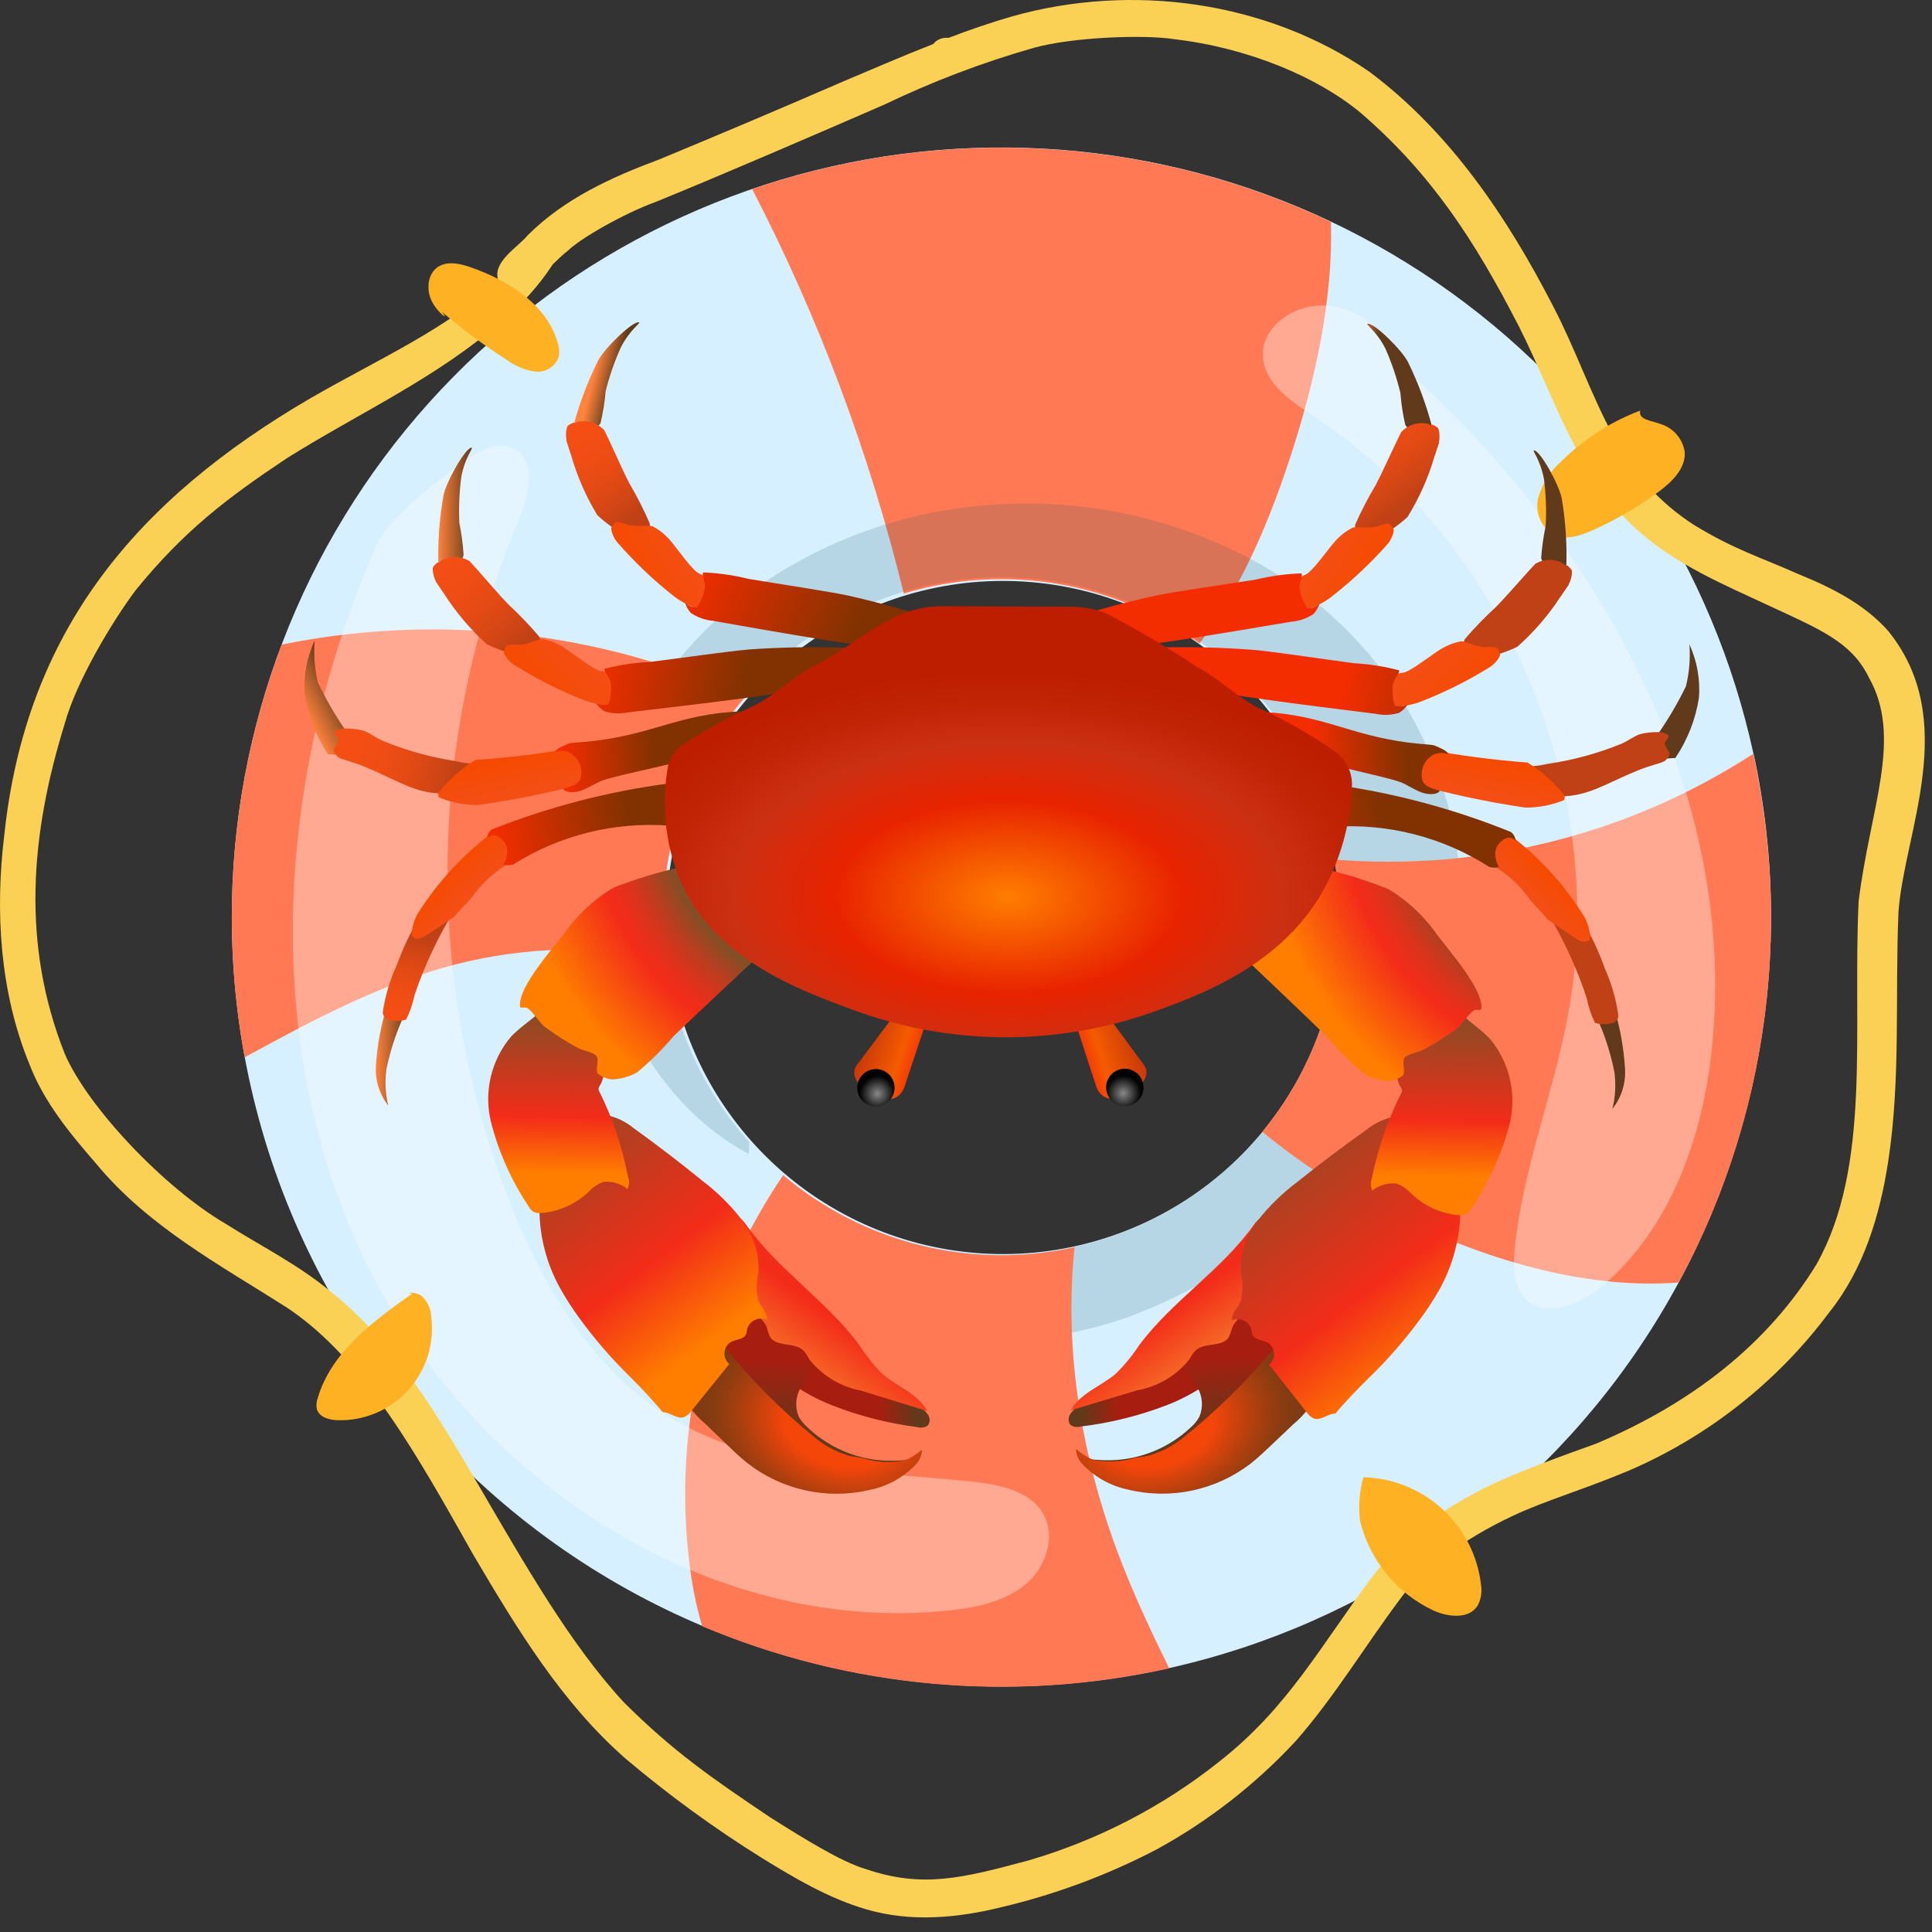 <svg width="108" height="108" viewBox="0 0 108 108" fill="none" xmlns="http://www.w3.org/2000/svg">
<rect x="0" y="0" width="108" height="108" fill="#333333" stroke="none"/>
<path d="M98.021 42.139C95.769 31.765 89.76 22.589 81.151 16.378C72.542 10.166 61.94 7.357 51.385 8.491C40.829 9.624 31.066 14.621 23.972 22.519C16.878 30.418 12.955 40.66 12.958 51.276C12.963 57.72 14.415 64.081 17.208 69.889C20 75.697 24.061 80.804 29.091 84.833C34.121 88.861 39.992 91.709 46.27 93.165C52.547 94.621 59.072 94.648 65.362 93.246C76.457 90.765 86.119 83.995 92.238 74.413C98.357 64.832 100.436 53.219 98.021 42.11V42.139ZM70.577 63.264C67.758 66.68 63.824 68.992 59.467 69.793C55.111 70.594 50.612 69.832 46.762 67.641C42.912 65.451 39.959 61.972 38.422 57.818C36.884 53.664 36.862 49.101 38.358 44.932C39.855 40.764 42.774 37.256 46.602 35.028C50.43 32.8 54.922 31.994 59.285 32.752C63.65 33.51 67.606 35.783 70.459 39.172C73.311 42.56 74.877 46.847 74.88 51.276C74.875 55.649 73.355 59.886 70.577 63.264Z" fill="#D6F0FF" fill-opacity="1"/>
<path d="M74.402 12.403C74.523 16.668 73.558 21.087 72.251 25.168C71.045 28.945 69.434 32.828 67.055 35.969C64.701 34.261 61.984 33.121 59.116 32.638C56.248 32.154 53.307 32.34 50.523 33.181C48.606 25.334 45.76 17.744 42.047 10.57C52.659 6.94 64.269 7.598 74.402 12.403V12.403Z" fill="#FF7954" fill-opacity="1"/>
<path opacity="0.17" d="M76.554 36.601C74.899 34.648 72.925 32.989 70.717 31.695C66.11 29.045 60.816 27.834 55.516 28.217C50.631 28.521 45.933 30.208 41.97 33.079C38.114 35.866 35.3 39.861 33.976 44.43C31.936 51.691 35.004 60.832 41.864 64.513C41.864 64.296 41.864 64.079 41.893 63.857C38.681 60.277 36.951 55.608 37.055 50.799C37.159 45.99 39.09 41.401 42.454 37.963C45.818 34.525 50.364 32.496 55.17 32.288C59.976 32.079 64.68 33.707 68.33 36.841C71.979 39.975 74.299 44.38 74.819 49.162C75.339 53.944 74.02 58.745 71.129 62.59C68.239 66.435 63.994 69.036 59.256 69.865C54.518 70.695 49.642 69.69 45.617 67.055C46.285 68.861 47.419 70.459 48.902 71.687C49.322 72.064 49.774 72.404 50.253 72.704C50.774 73.042 51.315 73.347 51.874 73.616L52.356 73.848L52.583 73.939C52.858 74.046 53.133 74.142 53.418 74.229C53.702 74.316 54.035 74.407 54.349 74.48L54.686 74.557L55.024 74.624C57.75 75.054 60.388 74.543 62.965 73.66C65.663 72.672 68.198 71.285 70.485 69.545C72.598 67.976 74.522 66.17 76.221 64.161C77.027 63.203 77.763 62.187 78.421 61.122C78.787 60.533 79.13 59.925 79.448 59.308C79.723 58.768 80.013 58.15 80.182 57.735C80.692 56.473 81.08 55.164 81.34 53.828C81.457 53.252 81.534 52.668 81.571 52.081C81.619 51.474 81.643 50.861 81.639 50.253C81.626 47.768 81.165 45.305 80.278 42.983C79.392 40.667 78.134 38.512 76.554 36.601Z" fill="#185469" fill-opacity="1"/>
<path d="M99.001 51.276C99.009 58.407 97.234 65.426 93.839 71.696C88.392 72.092 82.883 70.336 77.919 67.924C75.28 66.687 72.808 65.121 70.562 63.264C72.292 61.169 73.547 58.724 74.242 56.097C74.936 53.471 75.053 50.725 74.586 48.048C82.831 48.72 91.067 46.642 98.007 42.139C98.664 45.14 98.997 48.203 99.001 51.276V51.276Z" fill="#FF7954" fill-opacity="1"/>
<path d="M65.362 93.26C56.625 95.208 47.497 94.386 39.249 90.906C38.998 90.044 38.801 89.168 38.661 88.281C37.462 80.375 39.29 72.308 43.779 65.69C45.999 67.575 48.624 68.92 51.451 69.62C54.277 70.319 57.227 70.355 60.07 69.723C59.448 75.604 60.509 81.697 62.656 87.244C63.452 89.295 64.383 91.287 65.362 93.26Z" fill="#FF7954" fill-opacity="1"/>
<path d="M37.078 51.276C37.078 52.042 37.125 52.807 37.218 53.567C33.324 52.814 29.311 52.931 25.467 53.91C21.294 54.986 17.459 57.041 13.677 59.105C12.244 51.369 12.961 43.388 15.751 36.032C24.481 34.26 33.547 35.284 41.661 38.96C38.701 42.38 37.073 46.753 37.078 51.276V51.276Z" fill="#FF7954" fill-opacity="1"/>
<path opacity="0.36" d="M21.048 30.513C15.524 42.978 14.434 57.827 20.262 70.157C26.089 82.488 39.5 91.465 53.065 90.023C54.556 89.869 56.1 89.541 57.262 88.624C58.425 87.707 59.062 85.942 58.324 84.639C57.586 83.337 55.863 82.98 54.358 82.826C48.487 82.222 42.226 82.242 37.233 79.092C33.166 76.53 30.542 72.193 28.718 67.745C23.686 55.32 23.789 41.406 29.003 29.056C29.577 27.71 30.03 25.776 28.737 25.095C27.831 24.613 26.745 25.202 25.93 25.814C23.855 27.348 21.709 28.998 21.048 30.513Z" fill="white" fill-opacity="1"/>
<path opacity="0.36" d="M77.475 19.692C88.797 29.341 97.22 43.741 95.701 58.546C95.189 63.568 93.38 68.71 89.502 71.942C88.286 72.955 86.347 73.708 85.247 72.565C84.581 71.875 84.576 70.794 84.668 69.839C85.112 65.377 86.834 61.156 87.654 56.732C90.004 44.102 84.152 30.334 73.428 23.262C72.169 22.428 70.698 21.448 70.601 19.943C70.49 18.168 72.531 16.885 74.301 17.097C76.072 17.309 77.533 18.501 77.475 19.692Z" fill="white" fill-opacity="1"/>
<path d="M105.542 35.26C104.206 33.76 102.387 32.848 100.549 32.1C98.383 31.135 96.999 30.744 94.702 29.35C92.8 28.126 91.251 26.424 90.211 24.415C88.923 22.047 88.059 19.48 86.81 17.097C84.268 12.157 81.045 7.362 76.54 4.004C70.794 0.049 63.264 -0.964 56.592 0.912C55.386 1.26 54.18 1.674 53.036 2.113C52.995 2.111 52.953 2.111 52.911 2.113C52.769 2.11 52.628 2.14 52.499 2.2C52.37 2.26 52.257 2.349 52.168 2.461C50.311 3.189 48.569 3.951 47.088 4.574C43.422 6.161 40.774 7.285 36.847 8.915C34.189 9.904 31.564 11.096 29.509 13.141C28.945 13.836 27.498 14.637 27.855 15.669C25.11 18.332 21.226 20.03 17.367 22.254C7.671 27.908 1.447 35.216 0.237 46.698C-0.284 50.982 0 55.478 1.64 59.477C2.456 61.609 3.922 63.38 5.403 65.082C8.298 68.575 12.297 70.712 16.055 73.105C20.397 75.999 23.412 81.518 26.465 86.926C28.877 91.007 31.386 95.18 34.989 98.325C37.376 100.342 39.903 102.185 42.554 103.839C44.416 104.987 46.321 106.121 48.429 106.734C50.948 107.472 53.586 107.216 56.1 106.584C59.084 105.87 61.968 104.79 64.687 103.367C67.583 101.777 70.204 99.731 72.449 97.307C74.6 94.852 76.284 92.04 78.238 89.425C79.338 87.852 81.841 86.005 84.581 84.731C86.318 83.906 88.648 83.226 91.041 82.213C95.49 80.3 99.357 77.248 102.252 73.365C104.182 70.953 105.089 67.938 105.552 64.923C106.261 60.311 105.928 55.627 106.126 50.982C106.439 46.529 109.609 40.267 105.542 35.26ZM103.897 50.407C103.559 57.644 104.63 65.169 101.548 70.669C98.837 75.097 94.615 78.431 89.217 80.703C88.079 81.123 84.084 82.488 82.14 83.631C80.112 84.729 78.311 86.202 76.834 87.973C73.809 91.996 72.053 95.416 68.15 98.48C64.991 100.992 61.373 102.866 57.499 103.998C53.789 104.997 51.565 105.561 48.396 104.481C47.021 104.08 44.898 102.754 43.046 101.586C39.761 99.377 37.648 97.92 34.879 95.165C31.897 91.943 29.369 87.51 26.798 83.105C24.492 79.169 22.119 75.097 18.496 72.212C16.697 70.703 14.579 69.656 12.606 68.406C9.156 66.385 4.887 61.87 3.614 58.893C1.201 52.786 1.684 46.712 3.614 40.47C4.25 38.106 6.31 34.681 7.603 32.968C10.3 29.669 12.639 27.879 16.026 25.621C20.069 23.079 24.497 21.096 28.086 17.903C29.183 17.013 30.134 15.956 30.904 14.772C31.174 14.507 31.453 14.246 31.753 14.005C32.457 13.32 34.874 11.935 36.639 11.294C39.732 10.039 45.048 7.758 49.457 5.838C52.135 4.552 54.917 3.494 57.774 2.678C59.978 2.065 63.963 1.93 65.608 2.186C69.771 2.668 73.688 4.313 76.105 6.344C80.003 9.721 82.42 13.407 84.909 18.25C86.906 22.182 88.161 26.678 91.586 29.678C93.718 31.579 96.41 32.703 98.957 33.89C101.683 35.158 103.497 35.882 104.457 37.846C106.401 41.251 104.519 45.217 103.897 50.407V50.407Z" fill="#FAD155" fill-opacity="1"/>
<path d="M24.685 17.416C25.845 18.407 27.074 19.317 28.361 20.136C28.818 20.472 29.349 20.69 29.91 20.773C30.189 20.806 30.472 20.745 30.712 20.598C30.951 20.451 31.135 20.227 31.232 19.963C31.283 19.706 31.267 19.439 31.183 19.191C30.585 17.029 28.433 15.684 26.321 14.945C25.727 14.738 25.028 14.574 24.497 14.912C23.875 15.312 23.812 16.248 24.169 16.899C24.526 17.55 25.168 17.97 24.685 17.416Z" fill="#FEB223" fill-opacity="1"/>
<path d="M91.687 22.953C90.032 23.579 88.528 24.547 87.273 25.795C86.655 26.338 86.207 27.048 85.985 27.84C85.89 28.235 85.925 28.651 86.086 29.024C86.247 29.397 86.525 29.708 86.877 29.91C87.553 30.209 88.325 29.948 89.005 29.654C90.322 29.068 91.57 28.34 92.729 27.483C93.467 26.933 94.239 26.186 94.176 25.269C94.126 24.926 93.983 24.603 93.764 24.334C93.545 24.064 93.258 23.859 92.932 23.74C92.285 23.489 91.576 23.479 91.687 22.953Z" fill="#FEB223" fill-opacity="1"/>
<path d="M76.019 84.982C76.278 86.069 76.778 87.084 77.48 87.953C78.183 88.822 79.072 89.523 80.08 90.004C80.925 90.404 82.126 90.539 82.608 89.743C82.79 89.39 82.854 88.988 82.791 88.595C82.605 86.967 81.836 85.462 80.627 84.357C79.417 83.251 77.849 82.62 76.211 82.579C75.996 83.361 75.931 84.176 76.019 84.982V84.982Z" fill="#FEB223" fill-opacity="1"/>
<path d="M23.03 72.323C20.85 73.858 18.525 75.58 17.767 78.136C17.688 78.341 17.669 78.564 17.714 78.778C17.849 79.222 18.399 79.376 18.867 79.391C19.609 79.413 20.348 79.274 21.03 78.983C21.714 78.692 22.325 78.256 22.823 77.706C23.322 77.156 23.694 76.503 23.916 75.795C24.137 75.086 24.202 74.338 24.106 73.602C24.089 73.165 23.9 72.752 23.581 72.454C23.243 72.193 22.645 72.237 23.03 72.323Z" fill="#FEB223" fill-opacity="1"/>
<path d="M51.799 57.034L50.554 60.778C50.295 61.42 49.756 61.624 48.977 61.284C48.32 60.998 47.664 60.431 47.762 59.849C47.793 59.692 47.868 59.547 47.979 59.432L50.341 56.272C50.459 56.112 50.63 55.999 50.824 55.955C51.017 55.91 51.221 55.936 51.397 56.028C51.573 56.12 51.71 56.272 51.784 56.457C51.858 56.641 51.863 56.846 51.799 57.034V57.034Z" fill="url(#paint0_linear_1_1811)"/>
<path d="M48.968 59.763C48.391 59.761 47.922 60.227 47.919 60.804C47.917 61.381 48.383 61.851 48.96 61.853C49.538 61.855 50.007 61.389 50.009 60.812C50.011 60.235 49.545 59.766 48.968 59.763Z" fill="url(#paint1_radial_1_1811)"/>
<path d="M24.791 32.218C24.67 32.022 24.575 31.811 24.507 31.59C24.47 30.285 24.564 28.98 24.79 27.695C24.941 26.935 26.013 25.032 26.359 25.023C26.491 25.024 26.015 25.489 25.79 26.634C25.676 27.496 25.638 28.366 25.678 29.235C25.8 29.83 25.88 30.432 25.916 31.038C25.794 31.378 25.632 31.703 25.432 32.005L24.791 32.218Z" fill="url(#paint2_linear_1_1811)"/>
<path d="M24.187 31.837L24.187 31.806C24.188 31.747 24.208 31.689 24.244 31.642L24.429 31.458L24.452 31.458C24.518 31.445 24.582 31.449 24.598 31.416C24.615 31.383 24.617 31.385 24.618 31.369C24.62 31.352 24.635 31.354 24.65 31.355C24.887 31.216 25.156 31.141 25.431 31.14C25.706 31.139 25.977 31.211 26.215 31.348C26.231 31.348 26.231 31.348 26.246 31.365L26.675 31.837C27.226 32.458 27.96 33.323 28.42 33.789C29.036 34.358 29.616 34.965 30.158 35.606C30.295 35.928 30.382 36.269 30.416 36.617L28.392 36.474C27.989 36.356 27.597 36.202 27.22 36.016C26.294 35.185 25.485 34.231 24.817 33.181C24.777 33.135 24.742 33.084 24.712 33.031C24.637 32.914 24.516 32.747 24.411 32.582C24.38 32.547 24.364 32.531 24.366 32.5C24.261 32.294 24.2 32.068 24.187 31.837V31.837Z" fill="url(#paint3_linear_1_1811)"/>
<path d="M34.59 39.429C33.943 39.463 33.295 39.371 32.683 39.158C31.306 38.618 29.982 37.949 28.732 37.158C28.476 37.005 28.137 36.584 28.17 36.431C28.213 36.235 28.287 36.086 28.42 36.055C28.598 36.013 28.968 36.057 29.147 36.036C29.697 35.958 30.105 35.711 30.355 35.73C30.657 35.787 30.949 35.888 31.222 36.029C31.828 36.324 32.863 37.247 33.488 37.484C33.724 37.541 33.965 37.578 34.208 37.596L34.78 38.685L34.59 39.429Z" fill="url(#paint4_linear_1_1811)"/>
<path d="M45.324 38.439C43.26 38.866 39.197 39.343 35.106 39.821C34.669 39.911 34.217 39.891 33.79 39.76C33.6 39.645 33.439 39.488 33.319 39.3C33.54 39.408 33.793 39.429 34.029 39.361C34.146 38.973 34.184 38.565 34.14 38.161C34.072 37.832 33.705 37.47 33.814 37.38C34.635 37.169 35.475 37.044 36.322 37.005C38.221 36.765 40.637 36.416 41.855 36.307C43.725 36.175 45.601 36.143 47.475 36.213C48.235 36.323 47.637 36.911 46.726 37.64C46.769 37.996 46.155 37.921 45.901 38.111C45.739 38.267 45.541 38.38 45.324 38.439V38.439Z" fill="url(#paint5_linear_1_1811)"/>
<path d="M32.155 24.461C32.095 24.238 32.064 24.009 32.062 23.778C32.401 22.517 32.866 21.294 33.45 20.127C33.815 19.444 35.386 17.927 35.719 18.018C35.847 18.053 35.257 18.366 34.714 19.398C34.355 20.192 34.069 21.017 33.857 21.863C33.804 22.468 33.708 23.068 33.568 23.659C33.353 23.95 33.104 24.215 32.827 24.447L32.155 24.461Z" fill="url(#paint6_linear_1_1811)"/>
<path d="M31.685 23.923L31.697 23.893C31.714 23.839 31.749 23.791 31.796 23.757L32.027 23.633L32.041 23.633C32.107 23.633 32.168 23.66 32.194 23.634C32.221 23.607 32.221 23.609 32.226 23.593C32.231 23.576 32.246 23.583 32.26 23.593C32.527 23.527 32.807 23.534 33.07 23.611C33.334 23.689 33.572 23.835 33.761 24.035C33.776 24.035 33.776 24.035 33.786 24.061L34.062 24.636C34.413 25.39 34.869 26.42 35.175 27.005C35.601 27.729 35.983 28.479 36.318 29.249C36.357 29.597 36.342 29.949 36.275 30.292L34.377 29.574C34.027 29.345 33.698 29.086 33.392 28.8C32.746 27.738 32.247 26.592 31.91 25.395C31.885 25.342 31.865 25.287 31.851 25.23C31.812 25.097 31.744 24.901 31.688 24.713C31.669 24.672 31.659 24.652 31.669 24.621C31.625 24.39 31.63 24.152 31.685 23.923V23.923Z" fill="url(#paint7_linear_1_1811)"/>
<path d="M39.474 34.18C38.844 34.026 38.25 33.752 37.724 33.373C36.56 32.461 35.485 31.44 34.514 30.323C34.311 30.102 34.107 29.603 34.188 29.466C34.286 29.291 34.4 29.168 34.536 29.177C34.717 29.189 35.057 29.343 35.238 29.369C35.786 29.451 36.245 29.336 36.482 29.421C36.755 29.562 37.006 29.743 37.227 29.957C37.719 30.413 38.445 31.591 38.98 32.001C39.191 32.123 39.41 32.227 39.637 32.314L39.873 33.521L39.474 34.18Z" fill="url(#paint8_linear_1_1811)"/>
<path d="M50.048 36.312C47.949 36.127 43.92 35.421 39.863 34.705C39.421 34.666 38.995 34.517 38.626 34.27C38.473 34.107 38.361 33.91 38.299 33.695C38.478 33.861 38.712 33.954 38.956 33.956C39.181 33.618 39.334 33.238 39.406 32.838C39.439 32.509 39.189 32.053 39.326 31.999C40.172 32.033 41.013 32.154 41.836 32.359C43.725 32.674 46.138 33.033 47.336 33.277C49.166 33.687 50.972 34.195 52.748 34.798C53.444 35.13 52.697 35.512 51.621 35.946C51.561 36.299 50.992 36.052 50.697 36.161C50.497 36.264 50.274 36.316 50.048 36.312V36.312Z" fill="url(#paint9_linear_1_1811)"/>
<path d="M21.703 61.802C21.208 61.17 20.962 60.378 21.013 59.576C21.092 58.391 21.314 57.219 21.673 56.087L22.862 56.195C22.286 57.312 21.864 58.503 21.608 59.733C21.508 60.423 21.54 61.125 21.703 61.802V61.802Z" fill="url(#paint10_linear_1_1811)"/>
<path d="M17.593 35.798C17.527 36.588 17.588 37.383 17.772 38.154C18.221 39.092 18.742 39.995 19.33 40.853L18.964 42.201L18.331 42.161C17.654 41.143 17.209 39.989 17.027 38.781C16.961 37.755 17.156 36.728 17.593 35.798V35.798Z" fill="url(#paint11_linear_1_1811)"/>
<path d="M25.96 44.173C25.18 44.403 24.35 44.413 23.564 44.202C22.459 43.921 21.33 43.184 19.927 42.687C19.355 42.484 18.963 42.427 18.837 42.261C18.711 42.096 18.61 42.001 18.656 41.892C18.716 41.756 18.921 41.508 18.923 41.358C18.923 41.242 18.686 41.043 18.726 40.933C18.844 40.593 20.097 40.738 20.429 40.89C20.718 41.021 20.969 41.208 21.337 41.387C22.651 41.934 24.026 42.322 25.432 42.542C26.222 42.727 26.813 42.692 27.405 42.855L25.96 44.173Z" fill="url(#paint12_linear_1_1811)"/>
<path d="M33.173 43.662C31.044 44.254 28.878 44.703 26.689 45.005C25.956 45.001 25.231 44.856 24.552 44.581C24.463 44.477 24.492 44.355 24.581 44.224C25.147 43.536 25.823 42.947 26.582 42.48C28.471 42.352 30.352 42.121 32.216 41.788L33.173 43.662Z" fill="url(#paint13_linear_1_1811)"/>
<path d="M31.48 44.082C31.529 44.234 31.86 44.358 32.373 44.232C32.756 44.138 33.362 43.732 33.706 43.618C34.86 43.239 37.535 42.775 41.184 41.751L41.374 39.766C38.002 39.917 36.621 40.993 33.277 41.41C32.467 41.512 31.945 41.5 31.782 41.569C31.421 41.719 31.098 41.847 31.015 42.04C31.276 41.951 31.561 41.958 31.817 42.061C32.077 42.197 32.282 42.419 32.398 42.69C32.513 42.96 32.53 43.262 32.448 43.544C32.343 43.827 31.951 43.974 31.48 44.082Z" fill="url(#paint14_linear_1_1811)"/>
<path d="M25.466 50.775C24.52 52.3 23.75 53.928 23.172 55.627C23.078 56.103 22.92 56.563 22.701 56.996C22.372 57.098 22.02 57.097 21.692 56.992C21.49 56.884 21.364 56.739 21.409 56.497C21.55 55.604 21.815 54.734 22.196 53.913C22.538 52.956 22.982 52.038 23.523 51.177L25.466 50.775Z" fill="url(#paint15_linear_1_1811)"/>
<path d="M23.778 52.32C23.338 52.577 23.08 52.472 23.003 52.264C23.03 51.868 23.137 51.482 23.317 51.128C24.464 49.289 25.954 47.688 27.706 46.413L28.973 46.83L28.657 48.146C27.733 48.638 26.941 49.344 26.345 50.205C26.053 50.553 25.706 50.845 25.41 51.235L23.778 52.32Z" fill="url(#paint16_linear_1_1811)"/>
<path d="M37.396 46.152C34.336 45.928 31.284 46.689 28.688 48.325C28.508 48.384 28.315 48.383 28.136 48.323C28.236 48.165 28.303 47.988 28.332 47.804C28.375 47.609 28.354 47.405 28.273 47.223C28.192 47.04 28.055 46.888 27.882 46.788C27.786 46.714 27.665 46.679 27.544 46.692C27.423 46.705 27.311 46.765 27.233 46.858C27.238 46.762 27.264 46.668 27.309 46.583C27.354 46.498 27.417 46.424 27.494 46.366C30.648 45.116 33.944 44.256 37.308 43.806L37.396 46.152Z" fill="url(#paint17_linear_1_1811)"/>
<path d="M43.334 74.759C44.647 75.165 45.905 75.732 47.078 76.447C47.479 76.715 47.858 77.019 48.275 77.261C49.061 77.657 49.878 77.99 50.716 78.258C51.178 78.394 51.582 78.68 51.865 79.07C51.93 79.158 51.965 79.263 51.967 79.372C51.969 79.481 51.936 79.588 51.874 79.677C51.793 79.737 51.699 79.778 51.599 79.795C51.499 79.813 51.397 79.807 51.3 79.779C49.658 79.57 48.049 79.16 46.509 78.556C44.964 77.949 43.582 76.991 42.472 75.758C42.27 75.527 42.071 75.214 42.197 74.934C42.373 74.542 42.935 74.62 43.334 74.759Z" fill="url(#paint18_linear_1_1811)"/>
<path d="M41.542 77.831C41.83 78.152 42.152 78.439 42.503 78.689C42.772 78.868 43.07 79.001 43.339 79.176C43.62 79.372 43.886 79.59 44.135 79.826C44.977 80.643 45.944 81.32 47 81.831C48.071 82.344 49.3 82.417 50.424 82.035C50.815 81.904 51.152 81.646 51.381 81.303C51.064 81.518 50.691 81.636 50.308 81.641C49.356 81.712 48.399 81.58 47.501 81.254C46.603 80.928 45.784 80.417 45.098 79.752C44.911 79.585 44.756 79.388 44.637 79.168C44.538 78.914 44.496 78.642 44.514 78.371C44.533 78.099 44.61 77.835 44.742 77.597C45.01 77.124 45.306 76.668 45.628 76.231C45.66 76.19 45.679 76.14 45.682 76.088C45.677 76.041 45.659 75.997 45.63 75.959C45.068 75.089 44.313 74.358 43.425 73.823C43.215 73.668 42.975 73.559 42.72 73.501C42.466 73.443 42.202 73.439 41.946 73.489C41.433 73.732 41.036 74.166 40.837 74.697L40.369 75.587C40.275 75.742 40.218 75.916 40.203 76.097C40.239 76.41 40.398 76.695 40.644 76.891L41.542 77.831Z" fill="url(#paint19_linear_1_1811)"/>
<path d="M50.61 81.628C50.95 81.479 51.265 81.279 51.543 81.034C51.529 81.375 51.381 81.696 51.132 81.929C50.449 82.619 49.578 83.091 48.627 83.285C47.444 83.565 46.213 83.574 45.026 83.313C43.838 83.052 42.725 82.528 41.767 81.778C41.362 81.457 40.99 81.097 40.62 80.74L39.393 79.558C38.838 79.091 38.384 78.515 38.06 77.866C38.788 76.939 39.62 76.098 40.538 75.359C42.032 77.183 43.705 78.853 45.531 80.344C46.086 80.807 46.727 81.154 47.418 81.365C47.685 81.432 47.961 81.464 48.24 81.512C49.007 81.756 49.823 81.796 50.61 81.628V81.628Z" fill="url(#paint20_radial_1_1811)"/>
<path d="M42.871 74.224C42.781 73.981 42.619 73.772 42.407 73.624C42.194 73.476 41.941 73.397 41.682 73.397C41.447 71.641 41.247 69.878 41.082 68.109C41.272 67.965 41.52 68.192 41.656 68.388C43.425 70.947 46.183 72.683 48.026 75.182C48.398 75.759 48.828 76.297 49.31 76.786C50.13 77.523 51.327 77.903 51.84 78.882L48.154 77.743C47.005 77.529 45.971 76.908 45.243 75.993C45.152 75.808 45.036 75.636 44.898 75.483C44.395 75.017 43.403 75.312 43.048 74.73C42.972 74.568 42.912 74.399 42.871 74.224V74.224Z" fill="url(#paint21_linear_1_1811)"/>
<path d="M35.179 76.923C34.147 75.91 33.202 74.812 32.355 73.64C32.033 73.198 31.734 72.74 31.458 72.269C30.655 70.927 30.208 69.402 30.158 67.839C30.118 66.268 30.64 64.734 31.63 63.513C31.903 63.131 32.27 62.826 32.696 62.626C33.121 62.426 33.591 62.338 34.059 62.371C34.557 62.497 35.02 62.733 35.416 63.06C36.729 64.003 38.011 64.986 39.264 66.007C40.094 66.638 40.838 67.373 41.477 68.196C42.118 69.029 42.446 70.061 42.402 71.111C42.267 71.64 42.265 72.195 42.396 72.725C42.559 73.088 42.908 73.385 42.874 73.785C42.769 73.736 42.654 73.71 42.537 73.71C42.421 73.71 42.306 73.736 42.2 73.785C42.094 73.834 42.001 73.906 41.926 73.995C41.851 74.084 41.797 74.188 41.766 74.301C41.756 74.398 41.736 74.494 41.706 74.587C41.573 74.882 41.154 74.866 40.864 75.013C40.76 75.076 40.672 75.162 40.609 75.266C40.545 75.369 40.507 75.486 40.498 75.607C40.488 75.728 40.508 75.849 40.554 75.961C40.601 76.073 40.674 76.172 40.767 76.25L38.647 78.875C38.547 79.026 38.406 79.145 38.241 79.219C37.842 79.353 37.457 78.936 37.037 78.936C36.677 78.479 35.828 77.561 35.179 76.923Z" fill="url(#paint22_linear_1_1811)"/>
<path d="M32.913 66.617C32.187 67.308 31.246 67.729 30.247 67.811C30.096 67.828 29.943 67.8 29.807 67.732C29.688 67.647 29.592 67.533 29.527 67.402C28.578 65.975 27.875 64.398 27.45 62.737C27.244 61.904 27.239 61.034 27.435 60.199C27.631 59.364 28.023 58.587 28.579 57.933C28.823 57.691 29.082 57.464 29.355 57.253L30.523 56.316L31.974 57.362C32.545 57.721 33.044 58.186 33.441 58.732C33.638 59.007 33.753 59.332 33.774 59.669C33.795 60.007 33.721 60.343 33.561 60.641C33.508 60.706 33.473 60.783 33.46 60.866C33.465 60.937 33.488 61.006 33.528 61.065C34.268 62.568 34.801 64.165 35.113 65.811C35.154 65.917 35.172 66.03 35.166 66.144C35.16 66.257 35.13 66.368 35.077 66.469C34.889 66.316 34.672 66.202 34.439 66.134C34.206 66.066 33.962 66.045 33.721 66.072C33.413 66.188 33.136 66.374 32.913 66.617V66.617Z" fill="url(#paint23_linear_1_1811)"/>
<path d="M34.25 60.342C33.944 60.325 33.651 60.208 33.417 60.01C33.274 59.815 33.494 59.245 33.356 59.047C33.193 58.818 32.578 58.727 32.331 58.594C31.661 58.235 31.019 57.825 30.411 57.369C30.142 57.143 29.756 56.506 29.452 56.339C29.366 56.292 29.078 56.37 29.069 56.273C28.945 55.101 31.124 52.8 31.779 51.857C32.47 50.962 33.322 50.203 34.291 49.62C35.502 49.147 36.747 48.766 38.016 48.482L42.617 53.247C42.617 53.247 38.883 56.73 37.662 57.913C37.037 58.655 36.347 59.339 35.601 59.958C35.183 60.181 34.722 60.312 34.25 60.342Z" fill="url(#paint24_radial_1_1811)"/>
<path d="M60.063 56.992L61.28 60.745C61.534 61.389 62.072 61.597 62.853 61.263C63.512 60.982 64.172 60.42 64.079 59.837C64.05 59.68 63.975 59.535 63.865 59.419L61.528 56.24C61.411 56.079 61.24 55.966 61.047 55.919C60.854 55.873 60.65 55.898 60.474 55.989C60.297 56.079 60.158 56.23 60.083 56.414C60.008 56.598 60.001 56.803 60.063 56.992Z" fill="url(#paint25_linear_1_1811)"/>
<path d="M62.882 59.742C62.304 59.74 61.835 60.206 61.833 60.783C61.831 61.36 62.297 61.83 62.874 61.832C63.451 61.834 63.92 61.368 63.923 60.791C63.925 60.214 63.459 59.744 62.882 59.742Z" fill="url(#paint26_radial_1_1811)"/>
<path d="M87.268 32.38C87.392 32.186 87.489 31.975 87.556 31.755C87.604 30.451 87.519 29.145 87.303 27.859C87.158 27.098 86.1 25.187 85.755 25.175C85.623 25.175 86.095 25.644 86.311 26.79C86.42 27.656 86.451 28.529 86.404 29.4C86.277 29.997 86.193 30.601 86.152 31.209C86.272 31.551 86.432 31.877 86.628 32.181L87.268 32.38Z" fill="url(#paint27_linear_1_1811)"/>
<path d="M87.875 32.006L87.875 31.975C87.875 31.915 87.855 31.857 87.82 31.81L87.636 31.623L87.62 31.623C87.554 31.61 87.49 31.611 87.473 31.58C87.457 31.549 87.455 31.549 87.455 31.532C87.455 31.516 87.437 31.517 87.422 31.517C87.186 31.376 86.917 31.3 86.643 31.297C86.368 31.294 86.097 31.363 85.858 31.498C85.843 31.498 85.843 31.498 85.826 31.516L85.393 31.985C84.838 32.602 84.098 33.453 83.633 33.922C83.014 34.487 82.43 35.089 81.884 35.725C81.743 36.046 81.653 36.386 81.617 36.734L83.641 36.606C84.045 36.49 84.438 36.34 84.816 36.158C85.746 35.336 86.559 34.393 87.234 33.353C87.275 33.307 87.31 33.257 87.34 33.203C87.416 33.087 87.539 32.921 87.647 32.757C87.676 32.723 87.693 32.706 87.691 32.673C87.799 32.466 87.861 32.239 87.875 32.006Z" fill="url(#paint28_linear_1_1811)"/>
<path d="M77.408 39.518C78.055 39.556 78.703 39.469 79.316 39.261C80.698 38.733 82.026 38.073 83.283 37.292C83.54 37.14 83.884 36.722 83.85 36.569C83.808 36.373 83.737 36.222 83.603 36.191C83.426 36.147 83.055 36.189 82.876 36.167C82.327 36.084 81.921 35.834 81.671 35.851C81.368 35.906 81.075 36.004 80.801 36.144C80.194 36.434 79.151 37.349 78.525 37.582C78.288 37.636 78.046 37.672 77.804 37.688L77.224 38.773L77.408 39.518Z" fill="url(#paint29_linear_1_1811)"/>
<path d="M66.68 38.442C68.74 38.884 72.8 39.391 76.887 39.901C77.323 39.995 77.776 39.977 78.204 39.85C78.395 39.737 78.557 39.581 78.678 39.394C78.456 39.498 78.203 39.518 77.968 39.449C77.853 39.06 77.819 38.652 77.867 38.249C77.936 37.92 78.306 37.561 78.2 37.47C77.38 37.253 76.541 37.121 75.695 37.076C73.797 36.822 71.384 36.454 70.167 36.336C68.298 36.189 66.422 36.144 64.548 36.199C63.787 36.303 64.381 36.896 65.286 37.632C65.24 37.987 65.856 37.917 66.107 38.109C66.267 38.266 66.464 38.38 66.68 38.442V38.442Z" fill="url(#paint30_linear_1_1811)"/>
<path d="M79.963 24.569C80.025 24.346 80.058 24.116 80.061 23.885C79.732 22.622 79.276 21.396 78.701 20.225C78.343 19.539 76.783 18.011 76.448 18.099C76.32 18.133 76.908 18.449 77.445 19.485C77.796 20.282 78.076 21.109 78.281 21.956C78.33 22.561 78.421 23.162 78.556 23.754C78.769 24.047 79.016 24.314 79.292 24.549L79.963 24.569Z" fill="url(#paint31_linear_1_1811)"/>
<path d="M80.429 24.034L80.418 24.005C80.401 23.95 80.366 23.902 80.32 23.868L80.09 23.742L80.075 23.742C80.009 23.742 79.948 23.768 79.922 23.741C79.896 23.715 79.897 23.715 79.891 23.7C79.884 23.685 79.871 23.69 79.856 23.7C79.59 23.633 79.31 23.637 79.046 23.712C78.782 23.788 78.543 23.932 78.352 24.13C78.337 24.13 78.337 24.13 78.327 24.157L78.047 24.728C77.69 25.48 77.218 26.507 76.916 27.09C76.483 27.811 76.096 28.557 75.755 29.325C75.713 29.673 75.724 30.025 75.789 30.369L77.693 29.665C78.044 29.439 78.376 29.182 78.683 28.899C79.337 27.841 79.845 26.699 80.192 25.505C80.217 25.452 80.237 25.397 80.251 25.34C80.291 25.207 80.361 25.012 80.418 24.824C80.438 24.783 80.448 24.762 80.438 24.732C80.485 24.502 80.482 24.264 80.429 24.034V24.034Z" fill="url(#paint32_linear_1_1811)"/>
<path d="M72.571 34.23C73.202 34.082 73.798 33.813 74.326 33.439C75.498 32.537 76.581 31.526 77.561 30.42C77.765 30.2 77.972 29.702 77.894 29.565C77.797 29.389 77.684 29.265 77.548 29.273C77.367 29.284 77.025 29.435 76.844 29.459C76.296 29.538 75.837 29.419 75.6 29.502C75.326 29.642 75.073 29.82 74.851 30.033C74.356 30.483 73.621 31.657 73.083 32.063C72.871 32.184 72.651 32.287 72.423 32.372L72.18 33.577L72.571 34.23Z" fill="url(#paint33_linear_1_1811)"/>
<path d="M61.98 36.285C64.081 36.117 68.115 35.441 72.177 34.755C72.62 34.721 73.047 34.574 73.418 34.33C73.572 34.168 73.685 33.972 73.749 33.757C73.569 33.921 73.334 34.012 73.09 34.013C72.868 33.674 72.718 33.292 72.648 32.892C72.62 32.563 72.872 32.108 72.735 32.054C71.888 32.081 71.047 32.196 70.223 32.395C68.333 32.695 65.916 33.036 64.715 33.27C62.882 33.666 61.072 34.16 59.292 34.751C58.593 35.077 59.337 35.465 60.41 35.907C60.468 36.261 61.038 36.016 61.333 36.129C61.532 36.234 61.755 36.287 61.98 36.285V36.285Z" fill="url(#paint34_linear_1_1811)"/>
<path d="M90.133 61.989C90.635 61.358 90.887 60.566 90.841 59.761C90.771 58.575 90.558 57.402 90.208 56.267L89.018 56.366C89.586 57.491 89.999 58.688 90.245 59.924C90.339 60.613 90.302 61.313 90.133 61.989Z" fill="url(#paint35_linear_1_1811)"/>
<path d="M94.438 36.017C94.499 36.807 94.433 37.601 94.242 38.37C93.785 39.306 93.258 40.204 92.663 41.058L93.019 42.409L93.652 42.374C94.334 41.36 94.785 40.21 94.973 39.004C95.05 37.979 94.866 36.951 94.438 36.017V36.017Z" fill="url(#paint36_linear_1_1811)"/>
<path d="M86.008 44.327C86.787 44.562 87.616 44.577 88.404 44.369C89.51 44.097 90.645 43.371 92.052 42.884C92.626 42.686 93.018 42.631 93.145 42.465C93.272 42.3 93.375 42.208 93.329 42.099C93.27 41.962 93.067 41.713 93.066 41.563C93.067 41.447 93.306 41.25 93.269 41.138C93.151 40.798 91.897 40.934 91.564 41.082C91.274 41.213 91.022 41.398 90.654 41.572C89.336 42.109 87.958 42.486 86.55 42.695C85.757 42.875 85.166 42.835 84.575 42.994L86.008 44.327Z" fill="url(#paint37_linear_1_1811)"/>
<path d="M78.799 43.754C80.924 44.36 83.086 44.825 85.272 45.146C86.005 45.147 86.732 45.009 87.413 44.738C87.504 44.634 87.475 44.512 87.387 44.38C86.823 43.69 86.149 43.098 85.392 42.627C83.504 42.485 81.625 42.24 79.764 41.893L78.799 43.754Z" fill="url(#paint38_linear_1_1811)"/>
<path d="M80.484 44.194C80.436 44.346 80.101 44.468 79.59 44.337C79.207 44.241 78.605 43.83 78.261 43.712C77.111 43.326 74.439 42.842 70.798 41.79L70.623 39.801C73.994 39.978 75.367 41.066 78.707 41.509C79.516 41.617 80.038 41.609 80.201 41.679C80.561 41.832 80.883 41.963 80.966 42.156C80.705 42.064 80.42 42.07 80.163 42.171C79.901 42.305 79.694 42.525 79.576 42.795C79.459 43.065 79.439 43.367 79.52 43.649C79.628 43.933 80.024 44.087 80.484 44.194Z" fill="url(#paint39_linear_1_1811)"/>
<path d="M86.452 50.931C87.384 52.465 88.138 54.1 88.701 55.804C88.791 56.28 88.946 56.742 89.161 57.176C89.489 57.282 89.841 57.283 90.17 57.18C90.27 57.148 90.354 57.08 90.407 56.989C90.46 56.898 90.478 56.791 90.457 56.688C90.324 55.794 90.067 54.923 89.695 54.1C89.36 53.142 88.922 52.223 88.388 51.36L86.452 50.931Z" fill="url(#paint40_linear_1_1811)"/>
<path d="M88.127 52.489C88.566 52.751 88.825 52.648 88.903 52.441C88.879 52.045 88.776 51.658 88.598 51.303C87.465 49.455 85.988 47.842 84.245 46.552L82.977 46.962L83.281 48.279C84.201 48.78 84.988 49.493 85.577 50.358C85.867 50.708 86.211 51.003 86.504 51.395L88.127 52.489Z" fill="url(#paint41_linear_1_1811)"/>
<path d="M74.552 46.217C77.615 46.018 80.66 46.803 83.244 48.459C83.423 48.519 83.616 48.52 83.795 48.461C83.696 48.302 83.631 48.125 83.603 47.94C83.562 47.745 83.585 47.541 83.667 47.359C83.749 47.178 83.887 47.026 84.061 46.928C84.159 46.852 84.282 46.816 84.406 46.83C84.529 46.844 84.641 46.907 84.719 47.003C84.715 46.907 84.69 46.813 84.645 46.727C84.6 46.642 84.538 46.567 84.461 46.508C81.316 45.234 78.027 44.35 74.667 43.874L74.552 46.217Z" fill="url(#paint42_linear_1_1811)"/>
<path d="M68.401 74.781C67.085 75.179 65.823 75.738 64.645 76.446C64.242 76.712 63.861 77.011 63.442 77.251C62.652 77.641 61.833 77.968 60.993 78.23C60.53 78.363 60.124 78.645 59.838 79.033C59.773 79.12 59.736 79.225 59.734 79.334C59.731 79.443 59.763 79.55 59.824 79.64C59.905 79.701 59.999 79.742 60.099 79.76C60.198 79.779 60.301 79.774 60.398 79.746C62.041 79.549 63.653 79.151 65.198 78.56C66.747 77.965 68.136 77.017 69.256 75.793C69.46 75.563 69.662 75.251 69.538 74.971C69.365 74.57 68.802 74.644 68.401 74.781Z" fill="url(#paint43_linear_1_1811)"/>
<path d="M70.17 77.866C69.877 78.184 69.551 78.469 69.196 78.717C68.924 78.892 68.627 79.024 68.355 79.197C68.072 79.391 67.804 79.606 67.554 79.841C66.706 80.652 65.734 81.321 64.674 81.824C63.601 82.326 62.374 82.39 61.255 82.002C60.864 81.868 60.529 81.608 60.302 81.263C60.617 81.48 60.989 81.601 61.372 81.609C62.324 81.687 63.282 81.563 64.182 81.244C65.083 80.925 65.906 80.419 66.597 79.76C66.782 79.594 66.938 79.397 67.056 79.177C67.157 78.925 67.201 78.653 67.185 78.381C67.169 78.109 67.094 77.845 66.964 77.606C66.7 77.13 66.408 76.671 66.089 76.231C66.057 76.191 66.038 76.141 66.035 76.09C66.042 76.041 66.063 75.995 66.096 75.958C66.665 75.092 67.425 74.367 68.317 73.839C68.529 73.686 68.77 73.578 69.025 73.522C69.28 73.466 69.544 73.464 69.8 73.516C70.31 73.763 70.705 74.199 70.901 74.731L71.362 75.626C71.456 75.782 71.514 75.956 71.532 76.137C71.492 76.45 71.331 76.734 71.084 76.928L70.17 77.866Z" fill="url(#paint44_linear_1_1811)"/>
<path d="M61.074 81.593C60.736 81.441 60.422 81.238 60.145 80.993C60.156 81.334 60.302 81.656 60.55 81.891C61.227 82.585 62.095 83.064 63.044 83.266C64.225 83.555 65.456 83.573 66.645 83.322C67.834 83.07 68.952 82.554 69.915 81.811C70.322 81.494 70.697 81.136 71.07 80.781L72.306 79.609C72.864 79.145 73.323 78.573 73.653 77.927C72.932 76.995 72.107 76.147 71.195 75.4C69.688 77.214 68.002 78.872 66.163 80.349C65.606 80.808 64.961 81.15 64.269 81.355C64.002 81.42 63.727 81.45 63.446 81.495C62.677 81.734 61.859 81.768 61.074 81.593V81.593Z" fill="url(#paint45_radial_1_1811)"/>
<path d="M68.869 74.244C68.96 74.002 69.124 73.794 69.338 73.647C69.551 73.501 69.805 73.424 70.064 73.426C70.313 71.672 70.527 69.911 70.706 68.143C70.515 67.998 70.266 68.222 70.129 68.417C68.34 70.961 65.569 72.678 63.707 75.163C63.33 75.737 62.896 76.271 62.41 76.757C61.585 77.488 60.386 77.859 59.865 78.834L63.559 77.723C64.71 77.518 65.749 76.904 66.484 75.994C66.576 75.809 66.694 75.638 66.834 75.486C67.339 75.025 68.328 75.327 68.689 74.747C68.766 74.586 68.826 74.418 68.869 74.244V74.244Z" fill="url(#paint46_linear_1_1811)"/>
<path d="M76.54 77.007C77.579 76.001 78.531 74.909 79.386 73.743C79.711 73.305 80.014 72.85 80.293 72.381C81.105 71.044 81.564 69.523 81.626 67.961C81.68 66.39 81.17 64.852 80.188 63.624C79.917 63.24 79.553 62.931 79.129 62.728C78.705 62.525 78.236 62.434 77.767 62.463C77.269 62.586 76.803 62.818 76.405 63.142C75.085 64.074 73.795 65.047 72.535 66.06C71.7 66.683 70.951 67.414 70.305 68.232C69.657 69.059 69.322 70.089 69.36 71.139C69.489 71.67 69.487 72.224 69.353 72.754C69.188 73.115 68.838 73.41 68.867 73.81C68.972 73.764 69.086 73.741 69.2 73.742C69.315 73.744 69.427 73.77 69.531 73.819C69.635 73.868 69.726 73.939 69.8 74.027C69.874 74.115 69.927 74.217 69.958 74.327C69.968 74.425 69.988 74.521 70.018 74.614C70.147 74.911 70.566 74.897 70.855 75.045C70.959 75.109 71.046 75.196 71.109 75.3C71.172 75.403 71.209 75.521 71.218 75.642C71.226 75.763 71.206 75.885 71.159 75.996C71.111 76.108 71.038 76.207 70.945 76.284L73.042 78.947C73.141 79.099 73.281 79.219 73.446 79.294C73.844 79.43 74.232 79.017 74.651 79.02C75.03 78.548 75.886 77.641 76.54 77.007Z" fill="url(#paint47_linear_1_1811)"/>
<path d="M78.885 66.716C79.605 67.413 80.543 67.841 81.541 67.931C81.693 67.949 81.847 67.922 81.984 67.855C82.102 67.77 82.199 67.657 82.265 67.527C83.224 66.107 83.938 64.535 84.377 62.878C84.589 62.047 84.601 61.177 84.411 60.34C84.221 59.504 83.835 58.724 83.285 58.066C83.042 57.821 82.785 57.592 82.514 57.38L81.353 56.434L79.896 57.469C79.318 57.823 78.814 58.284 78.409 58.827C78.211 59.101 78.093 59.425 78.07 59.762C78.046 60.099 78.117 60.437 78.275 60.736C78.328 60.801 78.362 60.879 78.375 60.961C78.37 61.032 78.346 61.1 78.305 61.158C77.555 62.657 77.009 64.249 76.684 65.893C76.643 65.999 76.624 66.112 76.629 66.226C76.635 66.339 76.664 66.45 76.715 66.552C76.904 66.4 77.122 66.288 77.355 66.221C77.589 66.155 77.833 66.135 78.074 66.163C78.383 66.282 78.661 66.471 78.885 66.716V66.716Z" fill="url(#paint48_linear_1_1811)"/>
<path d="M77.595 60.433C77.902 60.417 78.195 60.303 78.431 60.108C78.575 59.914 78.36 59.342 78.499 59.145C78.664 58.917 79.28 58.83 79.527 58.7C80.2 58.346 80.845 57.941 81.457 57.489C81.73 57.265 82.119 56.631 82.424 56.466C82.51 56.42 82.797 56.501 82.809 56.404C82.94 55.232 80.778 52.915 80.13 51.967C79.447 51.066 78.601 50.301 77.636 49.711C76.429 49.228 75.186 48.839 73.92 48.545L69.283 53.275C69.283 53.275 72.99 56.786 74.202 57.977C74.822 58.722 75.508 59.411 76.251 60.035C76.665 60.262 77.124 60.398 77.595 60.433V60.433Z" fill="url(#paint49_radial_1_1811)"/>
<path d="M37.341 42.827C37.468 42.313 37.788 41.867 38.236 41.583C39.405 40.817 40.631 40.141 41.904 39.562C43.275 38.955 44.407 37.753 45.584 37.193C46.827 36.602 48.296 35.368 49.872 34.585C50.685 34.151 51.587 33.912 52.508 33.887L59.987 33.916C60.614 33.931 61.235 34.053 61.822 34.276C63.567 35.183 65.262 36.184 66.898 37.274C68.071 37.843 69.195 39.053 70.561 39.671C71.977 40.327 73.333 41.106 74.613 42C74.91 42.208 75.153 42.484 75.321 42.805C75.489 43.127 75.576 43.484 75.577 43.847C75.53 45.597 75.132 47.319 74.406 48.912C72.18 53.831 67.14 55.615 64.231 56.65C58.862 58.492 53.022 58.424 47.697 56.458C44.562 55.303 39.81 53.562 37.936 49.015C37.175 47.046 36.969 44.906 37.341 42.827Z" fill="url(#paint50_radial_1_1811)"/>
<defs>
<linearGradient id="paint0_linear_1_1811" x1="52.861" y1="59.535" x2="45.814" y2="57.225" gradientUnits="userSpaceOnUse">
<stop offset="0.032" stop-color="#F40012"/>
<stop offset="0.344" stop-color="#F55B00"/>
<stop offset="0.86" stop-color="#A71E10"/>
</linearGradient>
<radialGradient id="paint1_radial_1_1811" cx="0" cy="0" r="1" gradientUnits="userSpaceOnUse" gradientTransform="translate(49.05 61.134) rotate(-179.782) scale(0.999)">
<stop stop-color="#888888"/>
<stop offset="1"/>
</radialGradient>
<linearGradient id="paint2_linear_1_1811" x1="24.497" y1="28.617" x2="26.367" y2="28.624" gradientUnits="userSpaceOnUse">
<stop stop-color="#FF823D"/>
<stop offset="1" stop-color="#603A1A"/>
</linearGradient>
<linearGradient id="paint3_linear_1_1811" x1="24.596" y1="31.273" x2="29.012" y2="36.255" gradientUnits="userSpaceOnUse">
<stop stop-color="#F44E14"/>
<stop offset="0.273" stop-color="#F04D14"/>
<stop offset="0.55" stop-color="#E44A14"/>
<stop offset="0.827" stop-color="#D04515"/>
<stop offset="1" stop-color="#BF4115"/>
</linearGradient>
<linearGradient id="paint4_linear_1_1811" x1="33.025" y1="36.144" x2="30.176" y2="39.093" gradientUnits="userSpaceOnUse">
<stop offset="0.177" stop-color="#F44E14"/>
<stop offset="1" stop-color="#F54A00"/>
</linearGradient>
<linearGradient id="paint5_linear_1_1811" x1="33.415" y1="36.618" x2="41.547" y2="38.168" gradientUnits="userSpaceOnUse">
<stop stop-color="#F32D00"/>
<stop offset="1" stop-color="#823200"/>
</linearGradient>
<linearGradient id="paint6_linear_1_1811" x1="31.337" y1="20.612" x2="34.426" y2="21.356" gradientUnits="userSpaceOnUse">
<stop offset="0.589" stop-color="#FF823D"/>
<stop offset="1" stop-color="#603A1A"/>
</linearGradient>
<linearGradient id="paint7_linear_1_1811" x1="32.096" y1="24.341" x2="35.375" y2="28.951" gradientUnits="userSpaceOnUse">
<stop stop-color="#F44E14"/>
<stop offset="0.273" stop-color="#F04D14"/>
<stop offset="0.55" stop-color="#E44A14"/>
<stop offset="0.827" stop-color="#D04515"/>
<stop offset="1" stop-color="#BF4115"/>
</linearGradient>
<linearGradient id="paint8_linear_1_1811" x1="38.916" y1="30.582" x2="35.342" y2="32.59" gradientUnits="userSpaceOnUse">
<stop offset="0.177" stop-color="#F44E14"/>
<stop offset="1" stop-color="#F54A00"/>
</linearGradient>
<linearGradient id="paint9_linear_1_1811" x1="39.01" y1="31.456" x2="47.621" y2="35.448" gradientUnits="userSpaceOnUse">
<stop stop-color="#F32D00"/>
<stop offset="1" stop-color="#823200"/>
</linearGradient>
<linearGradient id="paint10_linear_1_1811" x1="21.012" y1="58.943" x2="22.848" y2="58.95" gradientUnits="userSpaceOnUse">
<stop stop-color="#FF823D"/>
<stop offset="1" stop-color="#603A1A"/>
</linearGradient>
<linearGradient id="paint11_linear_1_1811" x1="15.522" y1="40.422" x2="19.355" y2="38.444" gradientUnits="userSpaceOnUse">
<stop offset="0.377" stop-color="#FF823D"/>
<stop offset="0.916" stop-color="#603A1A"/>
</linearGradient>
<linearGradient id="paint12_linear_1_1811" x1="19.619" y1="41.868" x2="25.471" y2="43.518" gradientUnits="userSpaceOnUse">
<stop stop-color="#F44E14"/>
<stop offset="0.273" stop-color="#F04D14"/>
<stop offset="0.55" stop-color="#E44A14"/>
<stop offset="0.827" stop-color="#D04515"/>
<stop offset="1" stop-color="#BF4115"/>
</linearGradient>
<linearGradient id="paint13_linear_1_1811" x1="28.953" y1="44.614" x2="28.485" y2="42.374" gradientUnits="userSpaceOnUse">
<stop offset="0.177" stop-color="#F44E14"/>
<stop offset="1" stop-color="#F54A00"/>
</linearGradient>
<linearGradient id="paint14_linear_1_1811" x1="31.491" y1="42.394" x2="36.538" y2="42.033" gradientUnits="userSpaceOnUse">
<stop stop-color="#F32D00"/>
<stop offset="1" stop-color="#823200"/>
</linearGradient>
<linearGradient id="paint15_linear_1_1811" x1="22.522" y1="56.867" x2="23.732" y2="52.423" gradientUnits="userSpaceOnUse">
<stop stop-color="#F44E14"/>
<stop offset="0.273" stop-color="#F04D14"/>
<stop offset="0.55" stop-color="#E44A14"/>
<stop offset="0.827" stop-color="#D04515"/>
<stop offset="1" stop-color="#BF4115"/>
</linearGradient>
<linearGradient id="paint16_linear_1_1811" x1="26.504" y1="50.064" x2="25.066" y2="48.691" gradientUnits="userSpaceOnUse">
<stop offset="0.177" stop-color="#F44E14"/>
<stop offset="1" stop-color="#F54A00"/>
</linearGradient>
<linearGradient id="paint17_linear_1_1811" x1="27.771" y1="46.898" x2="35.153" y2="45.679" gradientUnits="userSpaceOnUse">
<stop stop-color="#F32D00"/>
<stop offset="1" stop-color="#823200"/>
</linearGradient>
<linearGradient id="paint18_linear_1_1811" x1="52.152" y1="77.114" x2="48.194" y2="77.198" gradientUnits="userSpaceOnUse">
<stop offset="0.231" stop-color="#603A1A"/>
<stop offset="0.763" stop-color="#A71E10"/>
</linearGradient>
<linearGradient id="paint19_linear_1_1811" x1="45.515" y1="82.325" x2="46.098" y2="74.426" gradientUnits="userSpaceOnUse">
<stop offset="0.231" stop-color="#603A1A"/>
<stop offset="0.763" stop-color="#A71E10"/>
</linearGradient>
<radialGradient id="paint20_radial_1_1811" cx="0" cy="0" r="1" gradientUnits="userSpaceOnUse" gradientTransform="translate(47.02 79.713) rotate(-164.832) scale(7.784 5.525)">
<stop offset="0.408" stop-color="#F5460A"/>
<stop offset="0.527" stop-color="#D8430C"/>
<stop offset="0.742" stop-color="#A83F0F"/>
<stop offset="0.906" stop-color="#8B3C11"/>
<stop offset="1" stop-color="#803B12"/>
</radialGradient>
<linearGradient id="paint21_linear_1_1811" x1="47.103" y1="72.619" x2="43.917" y2="76.964" gradientUnits="userSpaceOnUse">
<stop offset="0.22" stop-color="#F32C19"/>
<stop offset="0.866" stop-color="#F66E28"/>
</linearGradient>
<linearGradient id="paint22_linear_1_1811" x1="27.379" y1="58.36" x2="46.163" y2="83.087" gradientUnits="userSpaceOnUse">
<stop offset="0.118" stop-color="#854E25"/>
<stop offset="0.49" stop-color="#F32C19"/>
<stop offset="0.668" stop-color="#FF7E00"/>
</linearGradient>
<linearGradient id="paint23_linear_1_1811" x1="31.454" y1="49.557" x2="31.093" y2="73.589" gradientUnits="userSpaceOnUse">
<stop offset="0.29" stop-color="#854E25"/>
<stop offset="0.536" stop-color="#F32C19"/>
<stop offset="0.668" stop-color="#FF7E00"/>
</linearGradient>
<radialGradient id="paint24_radial_1_1811" cx="0" cy="0" r="1" gradientUnits="userSpaceOnUse" gradientTransform="translate(48.698 44.212) rotate(0.218) scale(29.125 29.125)">
<stop offset="0.413" stop-color="#854E25"/>
<stop offset="0.424" stop-color="#934A23"/>
<stop offset="0.461" stop-color="#BC3D1F"/>
<stop offset="0.495" stop-color="#DA341C"/>
<stop offset="0.524" stop-color="#EC2E1A"/>
<stop offset="0.544" stop-color="#F32C19"/>
<stop offset="0.701" stop-color="#FF7E00"/>
</radialGradient>
<linearGradient id="paint25_linear_1_1811" x1="58.991" y1="59.484" x2="66.054" y2="57.227" gradientUnits="userSpaceOnUse">
<stop offset="0.032" stop-color="#F40012"/>
<stop offset="0.344" stop-color="#F55B00"/>
<stop offset="0.86" stop-color="#A71E10"/>
</linearGradient>
<radialGradient id="paint26_radial_1_1811" cx="0" cy="0" r="1" gradientUnits="userSpaceOnUse" gradientTransform="translate(62.789 61.113) rotate(0.218) scale(0.999)">
<stop stop-color="#888888"/>
<stop offset="1"/>
</radialGradient>
<linearGradient id="paint27_linear_1_1811" x1="66.505" y1="28.703" x2="68.376" y2="28.71" gradientUnits="userSpaceOnUse">
<stop stop-color="#FF823D"/>
<stop offset="1" stop-color="#603A1A"/>
</linearGradient>
<linearGradient id="paint28_linear_1_1811" x1="66.603" y1="31.359" x2="71.019" y2="36.339" gradientUnits="userSpaceOnUse">
<stop stop-color="#F44E14"/>
<stop offset="0.273" stop-color="#F04D14"/>
<stop offset="0.55" stop-color="#E44A14"/>
<stop offset="0.827" stop-color="#D04515"/>
<stop offset="1" stop-color="#BF4115"/>
</linearGradient>
<linearGradient id="paint29_linear_1_1811" x1="79.256" y1="36.25" x2="82.081" y2="39.221" gradientUnits="userSpaceOnUse">
<stop offset="0.177" stop-color="#F44E14"/>
<stop offset="1" stop-color="#F54A00"/>
</linearGradient>
<linearGradient id="paint30_linear_1_1811" x1="75.425" y1="36.704" x2="83.556" y2="38.254" gradientUnits="userSpaceOnUse">
<stop stop-color="#F32D00"/>
<stop offset="1" stop-color="#823200"/>
</linearGradient>
<linearGradient id="paint31_linear_1_1811" x1="73.345" y1="20.698" x2="76.434" y2="21.442" gradientUnits="userSpaceOnUse">
<stop offset="0.589" stop-color="#FF823D"/>
<stop offset="1" stop-color="#603A1A"/>
</linearGradient>
<linearGradient id="paint32_linear_1_1811" x1="74.104" y1="24.427" x2="77.382" y2="29.037" gradientUnits="userSpaceOnUse">
<stop stop-color="#F44E14"/>
<stop offset="0.273" stop-color="#F04D14"/>
<stop offset="0.55" stop-color="#E44A14"/>
<stop offset="0.827" stop-color="#D04515"/>
<stop offset="1" stop-color="#BF4115"/>
</linearGradient>
<linearGradient id="paint33_linear_1_1811" x1="73.183" y1="30.611" x2="76.742" y2="32.646" gradientUnits="userSpaceOnUse">
<stop offset="0.177" stop-color="#F44E14"/>
<stop offset="1" stop-color="#F54A00"/>
</linearGradient>
<linearGradient id="paint34_linear_1_1811" x1="81.019" y1="31.542" x2="89.629" y2="35.534" gradientUnits="userSpaceOnUse">
<stop stop-color="#F32D00"/>
<stop offset="1" stop-color="#823200"/>
</linearGradient>
<linearGradient id="paint35_linear_1_1811" x1="63.019" y1="59.029" x2="64.856" y2="59.035" gradientUnits="userSpaceOnUse">
<stop stop-color="#FF823D"/>
<stop offset="1" stop-color="#603A1A"/>
</linearGradient>
<linearGradient id="paint36_linear_1_1811" x1="57.531" y1="40.508" x2="61.363" y2="38.528" gradientUnits="userSpaceOnUse">
<stop offset="0.377" stop-color="#FF823D"/>
<stop offset="0.916" stop-color="#603A1A"/>
</linearGradient>
<linearGradient id="paint37_linear_1_1811" x1="61.626" y1="41.954" x2="67.48" y2="43.604" gradientUnits="userSpaceOnUse">
<stop stop-color="#F44E14"/>
<stop offset="0.273" stop-color="#F04D14"/>
<stop offset="0.55" stop-color="#E44A14"/>
<stop offset="0.827" stop-color="#D04515"/>
<stop offset="1" stop-color="#BF4115"/>
</linearGradient>
<linearGradient id="paint38_linear_1_1811" x1="83.011" y1="44.744" x2="83.495" y2="42.508" gradientUnits="userSpaceOnUse">
<stop offset="0.177" stop-color="#F44E14"/>
<stop offset="1" stop-color="#F54A00"/>
</linearGradient>
<linearGradient id="paint39_linear_1_1811" x1="73.5" y1="42.48" x2="78.547" y2="42.119" gradientUnits="userSpaceOnUse">
<stop stop-color="#F32D00"/>
<stop offset="1" stop-color="#823200"/>
</linearGradient>
<linearGradient id="paint40_linear_1_1811" x1="64.53" y1="56.953" x2="65.74" y2="52.508" gradientUnits="userSpaceOnUse">
<stop stop-color="#F44E14"/>
<stop offset="0.273" stop-color="#F04D14"/>
<stop offset="0.55" stop-color="#E44A14"/>
<stop offset="0.827" stop-color="#D04515"/>
<stop offset="1" stop-color="#BF4115"/>
</linearGradient>
<linearGradient id="paint41_linear_1_1811" x1="85.418" y1="50.213" x2="86.866" y2="48.853" gradientUnits="userSpaceOnUse">
<stop offset="0.177" stop-color="#F44E14"/>
<stop offset="1" stop-color="#F54A00"/>
</linearGradient>
<linearGradient id="paint42_linear_1_1811" x1="69.779" y1="46.984" x2="77.162" y2="45.765" gradientUnits="userSpaceOnUse">
<stop stop-color="#F32D00"/>
<stop offset="1" stop-color="#823200"/>
</linearGradient>
<linearGradient id="paint43_linear_1_1811" x1="59.589" y1="76.82" x2="63.545" y2="76.933" gradientUnits="userSpaceOnUse">
<stop offset="0.231" stop-color="#603A1A"/>
<stop offset="0.763" stop-color="#A71E10"/>
</linearGradient>
<linearGradient id="paint44_linear_1_1811" x1="66.187" y1="82.081" x2="65.662" y2="74.178" gradientUnits="userSpaceOnUse">
<stop offset="0.231" stop-color="#603A1A"/>
<stop offset="0.763" stop-color="#A71E10"/>
</linearGradient>
<radialGradient id="paint45_radial_1_1811" cx="0" cy="0" r="1" gradientUnits="userSpaceOnUse" gradientTransform="translate(64.681 79.722) rotate(-14.731) scale(7.784 5.525)">
<stop offset="0.408" stop-color="#F5460A"/>
<stop offset="0.527" stop-color="#D8430C"/>
<stop offset="0.742" stop-color="#A83F0F"/>
<stop offset="0.906" stop-color="#8B3C11"/>
<stop offset="1" stop-color="#803B12"/>
</radialGradient>
<linearGradient id="paint46_linear_1_1811" x1="64.669" y1="72.362" x2="67.824" y2="76.732" gradientUnits="userSpaceOnUse">
<stop offset="0.22" stop-color="#F32C19"/>
<stop offset="0.866" stop-color="#F66E28"/>
</linearGradient>
<linearGradient id="paint47_linear_1_1811" x1="69.387" y1="58.444" x2="88.172" y2="83.173" gradientUnits="userSpaceOnUse">
<stop offset="0.118" stop-color="#854E25"/>
<stop offset="0.49" stop-color="#F32C19"/>
<stop offset="0.668" stop-color="#FF7E00"/>
</linearGradient>
<linearGradient id="paint48_linear_1_1811" x1="73.463" y1="49.642" x2="73.1" y2="73.675" gradientUnits="userSpaceOnUse">
<stop offset="0.29" stop-color="#854E25"/>
<stop offset="0.536" stop-color="#F32C19"/>
<stop offset="0.668" stop-color="#FF7E00"/>
</linearGradient>
<radialGradient id="paint49_radial_1_1811" cx="0" cy="0" r="1" gradientUnits="userSpaceOnUse" gradientTransform="translate(90.706 44.297) rotate(0.218) scale(29.125 29.125)">
<stop offset="0.413" stop-color="#854E25"/>
<stop offset="0.424" stop-color="#934A23"/>
<stop offset="0.461" stop-color="#BC3D1F"/>
<stop offset="0.495" stop-color="#DA341C"/>
<stop offset="0.524" stop-color="#EC2E1A"/>
<stop offset="0.544" stop-color="#F32C19"/>
<stop offset="0.701" stop-color="#FF7E00"/>
</radialGradient>
<radialGradient id="paint50_radial_1_1811" cx="0" cy="0" r="1" gradientUnits="userSpaceOnUse" gradientTransform="translate(56.336 50.134) rotate(-179.782) scale(24.82 13.874)">
<stop stop-color="#FF7E00"/>
<stop offset="0.39" stop-color="#E82300"/>
<stop offset="0.623" stop-color="#CC3013"/>
<stop offset="0.626" stop-color="#CC3013"/>
<stop offset="0.781" stop-color="#C12305"/>
<stop offset="0.915" stop-color="#BD1E00"/>
</radialGradient>
</defs>
</svg>
